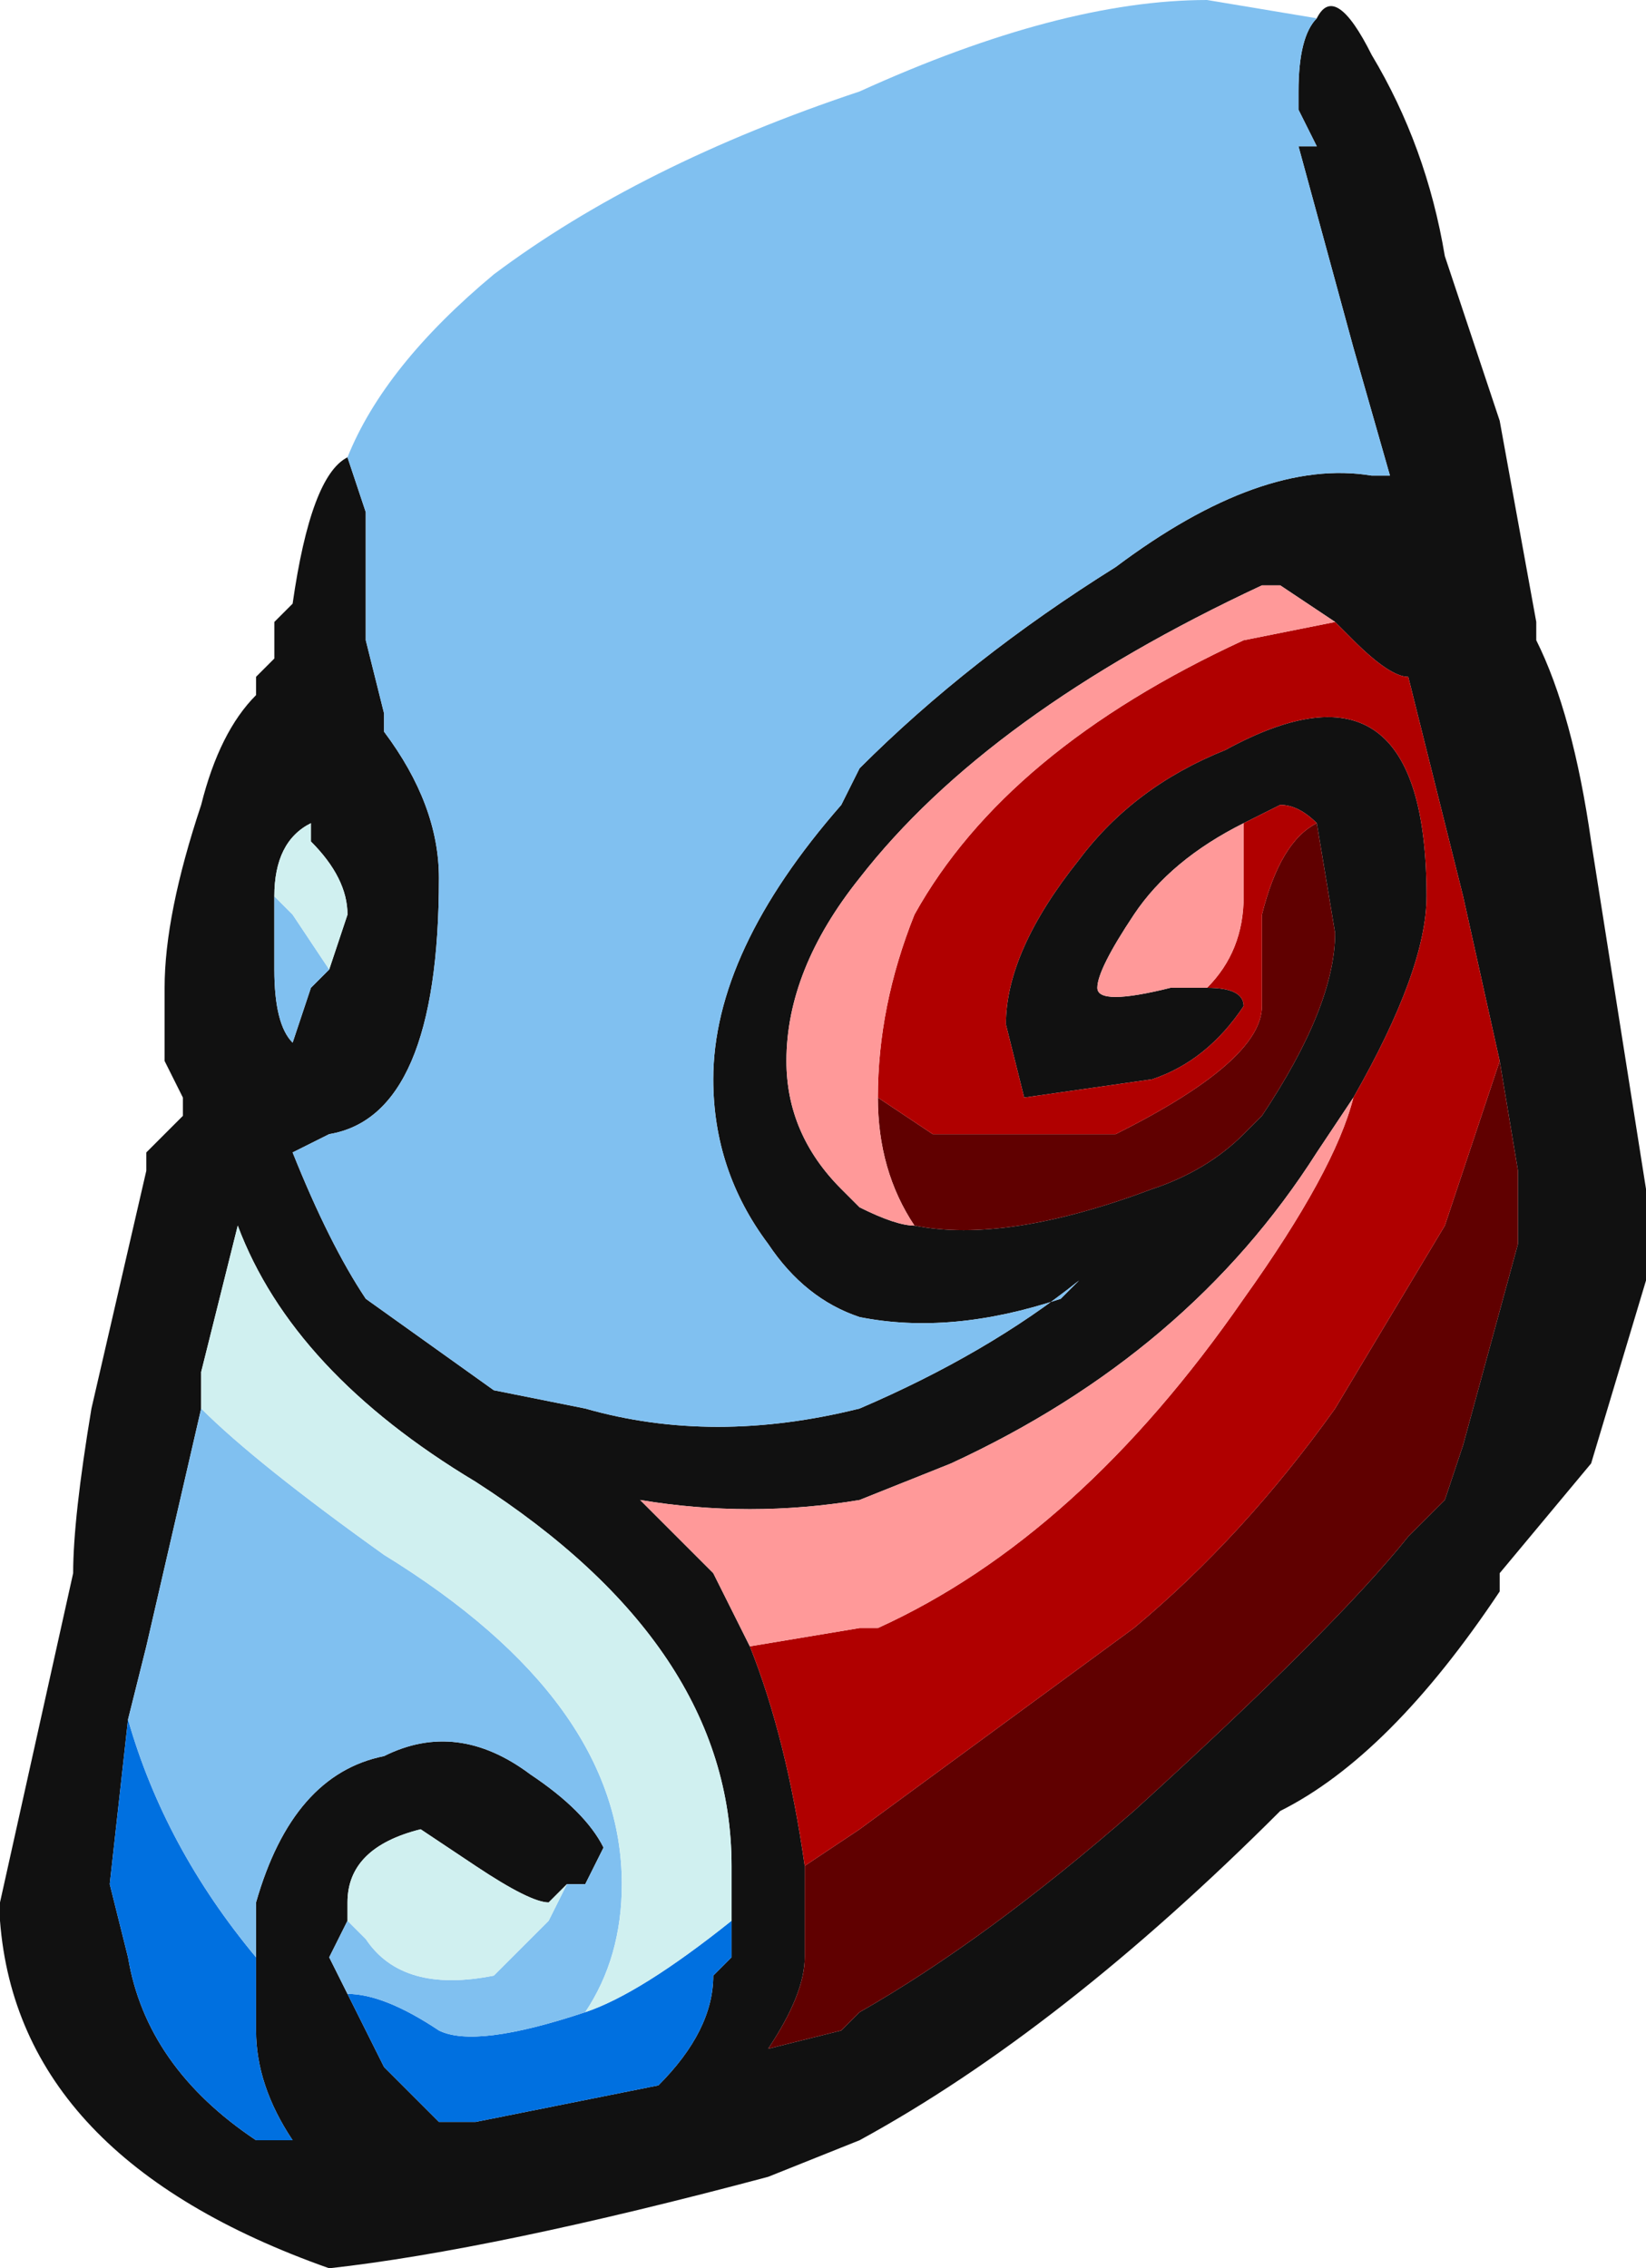 <?xml version="1.0" encoding="UTF-8" standalone="no"?>
<svg xmlns:ffdec="https://www.free-decompiler.com/flash" xmlns:xlink="http://www.w3.org/1999/xlink" ffdec:objectType="frame" height="43.4px" width="31.5px" xmlns="http://www.w3.org/2000/svg">
  <g transform="matrix(1.0, 0.0, 0.0, 1.0, 15.75, 24.15)">
    <use ffdec:characterId="2392" height="6.2" transform="matrix(7.0, 0.0, 0.0, 7.0, -15.75, -24.15)" width="4.5" xlink:href="#shape0"/>
  </g>
  <defs>
    <g id="shape0" transform="matrix(1.0, 0.0, 0.0, 1.0, 2.25, 3.45)">
      <path d="M1.35 -3.4 Q1.4 -3.5 1.5 -3.3 1.65 -3.05 1.7 -2.75 L1.85 -2.3 1.95 -1.75 1.95 -1.7 Q2.05 -1.5 2.1 -1.15 L2.25 -0.2 2.25 0.05 2.1 0.55 1.85 0.85 1.85 0.9 Q1.55 1.35 1.25 1.5 0.65 2.1 0.1 2.4 L-0.15 2.5 Q-0.9 2.7 -1.35 2.75 -2.2 2.45 -2.25 1.8 L-2.25 1.75 -2.05 0.85 Q-2.05 0.7 -2.0 0.4 L-1.85 -0.25 -1.85 -0.3 -1.75 -0.4 -1.75 -0.45 -1.8 -0.55 -1.8 -0.75 Q-1.8 -0.95 -1.7 -1.25 -1.65 -1.45 -1.55 -1.55 L-1.55 -1.6 -1.5 -1.65 -1.5 -1.75 -1.45 -1.8 Q-1.4 -2.15 -1.3 -2.2 L-1.25 -2.05 -1.25 -1.7 -1.2 -1.5 -1.2 -1.45 Q-1.05 -1.25 -1.05 -1.05 -1.05 -0.4 -1.35 -0.35 L-1.45 -0.3 Q-1.35 -0.05 -1.25 0.1 L-0.9 0.35 -0.65 0.4 Q-0.3 0.5 0.1 0.4 0.45 0.25 0.7 0.05 L0.65 0.1 Q0.35 0.2 0.1 0.15 -0.05 0.1 -0.15 -0.05 -0.3 -0.25 -0.3 -0.5 -0.3 -0.85 0.05 -1.25 L0.1 -1.35 Q0.4 -1.65 0.8 -1.9 1.2 -2.2 1.5 -2.15 L1.55 -2.15 1.45 -2.5 1.3 -3.05 1.35 -3.05 1.3 -3.15 1.3 -3.2 Q1.3 -3.35 1.35 -3.4 M1.4 -1.75 L1.25 -1.85 1.2 -1.85 Q0.45 -1.5 0.1 -1.05 -0.1 -0.8 -0.1 -0.55 -0.1 -0.35 0.05 -0.2 L0.1 -0.15 Q0.2 -0.1 0.25 -0.1 0.5 -0.05 0.9 -0.2 1.05 -0.25 1.15 -0.35 L1.2 -0.4 Q1.4 -0.7 1.4 -0.9 L1.35 -1.2 Q1.3 -1.25 1.25 -1.25 L1.15 -1.2 Q0.95 -1.1 0.85 -0.95 0.75 -0.8 0.75 -0.75 0.75 -0.7 0.95 -0.75 L1.05 -0.75 Q1.15 -0.75 1.15 -0.7 1.05 -0.55 0.9 -0.5 L0.55 -0.45 0.5 -0.65 Q0.5 -0.85 0.7 -1.1 0.85 -1.3 1.1 -1.4 1.65 -1.7 1.65 -1.0 1.65 -0.8 1.45 -0.45 L1.35 -0.3 Q1.0 0.25 0.35 0.55 L0.1 0.65 Q-0.2 0.7 -0.5 0.65 L-0.3 0.85 -0.2 1.05 Q-0.1 1.3 -0.05 1.65 L-0.05 1.9 Q-0.05 2.0 -0.15 2.15 L0.05 2.1 0.1 2.05 Q0.45 1.85 0.85 1.5 1.4 1.0 1.6 0.75 L1.7 0.65 1.75 0.5 1.9 -0.05 1.9 -0.25 1.85 -0.55 1.75 -1.0 1.6 -1.6 Q1.55 -1.6 1.45 -1.7 L1.4 -1.75 M-1.35 -0.8 L-1.3 -0.95 Q-1.3 -1.05 -1.4 -1.15 L-1.4 -1.2 Q-1.5 -1.15 -1.5 -1.0 L-1.5 -0.8 Q-1.5 -0.65 -1.45 -0.6 L-1.4 -0.75 -1.35 -0.8 M-1.55 1.9 L-1.55 1.75 Q-1.45 1.4 -1.2 1.35 -1.0 1.25 -0.8 1.4 -0.65 1.5 -0.6 1.6 L-0.65 1.7 -0.7 1.7 -0.75 1.75 Q-0.8 1.75 -0.95 1.65 L-1.1 1.55 Q-1.3 1.6 -1.3 1.75 L-1.3 1.8 -1.35 1.9 -1.3 2.0 -1.2 2.2 -1.05 2.35 -0.95 2.35 -0.45 2.25 Q-0.3 2.1 -0.3 1.95 L-0.25 1.9 -0.25 1.8 -0.25 1.65 Q-0.25 1.05 -0.95 0.6 -1.45 0.3 -1.6 -0.1 L-1.7 0.3 -1.7 0.4 -1.85 1.05 -1.9 1.25 -1.95 1.7 -1.9 1.9 Q-1.85 2.2 -1.55 2.4 L-1.45 2.4 Q-1.55 2.25 -1.55 2.1 L-1.55 1.9" fill="#111111" fill-rule="evenodd" stroke="none"/>
      <path d="M-1.55 1.9 L-1.55 2.1 Q-1.55 2.25 -1.45 2.4 L-1.55 2.4 Q-1.85 2.2 -1.9 1.9 L-1.95 1.7 -1.9 1.25 Q-1.8 1.6 -1.55 1.9 M-0.25 1.8 L-0.25 1.9 -0.3 1.95 Q-0.3 2.1 -0.45 2.25 L-0.95 2.35 -1.05 2.35 -1.2 2.2 -1.3 2.0 Q-1.2 2.0 -1.05 2.1 -0.95 2.15 -0.65 2.05 -0.5 2.0 -0.25 1.8" fill="#0070e0" fill-rule="evenodd" stroke="none"/>
      <path d="M1.35 -3.4 Q1.3 -3.35 1.3 -3.2 L1.3 -3.15 1.35 -3.05 1.3 -3.05 1.45 -2.5 1.55 -2.15 1.5 -2.15 Q1.2 -2.2 0.8 -1.9 0.4 -1.65 0.1 -1.35 L0.05 -1.25 Q-0.3 -0.85 -0.3 -0.5 -0.3 -0.25 -0.15 -0.05 -0.05 0.1 0.1 0.15 0.35 0.2 0.65 0.1 L0.7 0.05 Q0.45 0.25 0.1 0.4 -0.3 0.5 -0.65 0.4 L-0.9 0.35 -1.25 0.1 Q-1.35 -0.05 -1.45 -0.3 L-1.35 -0.35 Q-1.05 -0.4 -1.05 -1.05 -1.05 -1.25 -1.2 -1.45 L-1.2 -1.5 -1.25 -1.7 -1.25 -2.05 -1.3 -2.2 Q-1.2 -2.45 -0.9 -2.7 -0.5 -3.0 0.1 -3.2 0.65 -3.45 1.05 -3.45 L1.35 -3.4 M0.05 2.1 L-0.15 2.15 0.05 2.1 M-1.35 -0.8 L-1.4 -0.75 -1.45 -0.6 Q-1.5 -0.65 -1.5 -0.8 L-1.5 -1.0 -1.45 -0.95 -1.35 -0.8 M-0.7 1.7 L-0.65 1.7 -0.6 1.6 Q-0.65 1.5 -0.8 1.4 -1.0 1.25 -1.2 1.35 -1.45 1.4 -1.55 1.75 L-1.55 1.9 Q-1.8 1.6 -1.9 1.25 L-1.85 1.05 -1.7 0.4 Q-1.55 0.55 -1.2 0.8 -0.55 1.2 -0.55 1.7 -0.55 1.9 -0.65 2.05 -0.95 2.15 -1.05 2.1 -1.2 2.0 -1.3 2.0 L-1.35 1.9 -1.3 1.8 -1.25 1.85 Q-1.15 2.0 -0.9 1.95 L-0.75 1.8 -0.7 1.7" fill="#80c0f0" fill-rule="evenodd" stroke="none"/>
      <path d="M-1.5 -1.0 Q-1.5 -1.15 -1.4 -1.2 L-1.4 -1.15 Q-1.3 -1.05 -1.3 -0.95 L-1.35 -0.8 -1.45 -0.95 -1.5 -1.0 M-1.7 0.4 L-1.7 0.3 -1.6 -0.1 Q-1.45 0.3 -0.95 0.6 -0.25 1.05 -0.25 1.65 L-0.25 1.8 Q-0.5 2.0 -0.65 2.05 -0.55 1.9 -0.55 1.7 -0.55 1.2 -1.2 0.8 -1.55 0.55 -1.7 0.4 M-1.3 1.8 L-1.3 1.75 Q-1.3 1.6 -1.1 1.55 L-0.95 1.65 Q-0.8 1.75 -0.75 1.75 L-0.7 1.7 -0.75 1.8 -0.9 1.95 Q-1.15 2.0 -1.25 1.85 L-1.3 1.8" fill="#d0f0f0" fill-rule="evenodd" stroke="none"/>
      <path d="M0.25 -0.1 Q0.15 -0.25 0.15 -0.45 L0.3 -0.35 0.8 -0.35 Q1.2 -0.55 1.2 -0.7 L1.2 -0.95 Q1.25 -1.15 1.35 -1.2 L1.4 -0.9 Q1.4 -0.7 1.2 -0.4 L1.15 -0.35 Q1.05 -0.25 0.9 -0.2 0.5 -0.05 0.25 -0.1 M1.85 -0.55 L1.9 -0.25 1.9 -0.05 1.75 0.5 1.7 0.65 1.6 0.75 Q1.4 1.0 0.85 1.5 0.45 1.85 0.1 2.05 L0.05 2.1 -0.15 2.15 Q-0.05 2.0 -0.05 1.9 L-0.05 1.65 0.1 1.55 0.85 1.0 Q1.15 0.75 1.4 0.4 L1.7 -0.1 1.85 -0.55" fill="#600000" fill-rule="evenodd" stroke="none"/>
      <path d="M0.15 -0.45 Q0.15 -0.7 0.25 -0.95 0.5 -1.4 1.15 -1.7 L1.4 -1.75 1.45 -1.7 Q1.55 -1.6 1.6 -1.6 L1.75 -1.0 1.85 -0.55 1.7 -0.1 1.4 0.4 Q1.15 0.75 0.85 1.0 L0.1 1.55 -0.05 1.65 Q-0.1 1.3 -0.2 1.05 L0.1 1.0 0.15 1.0 Q0.7 0.75 1.15 0.1 1.4 -0.25 1.45 -0.45 1.65 -0.8 1.65 -1.0 1.65 -1.7 1.1 -1.4 0.85 -1.3 0.7 -1.1 0.5 -0.85 0.5 -0.65 L0.55 -0.45 0.9 -0.5 Q1.05 -0.55 1.15 -0.7 1.15 -0.75 1.05 -0.75 1.15 -0.85 1.15 -1.0 1.15 -1.15 1.15 -1.2 L1.25 -1.25 Q1.3 -1.25 1.35 -1.2 1.25 -1.15 1.2 -0.95 L1.2 -0.7 Q1.2 -0.55 0.8 -0.35 L0.3 -0.35 0.15 -0.45" fill="#b00000" fill-rule="evenodd" stroke="none"/>
      <path d="M0.25 -0.1 Q0.2 -0.1 0.1 -0.15 L0.05 -0.2 Q-0.1 -0.35 -0.1 -0.55 -0.1 -0.8 0.1 -1.05 0.45 -1.5 1.2 -1.85 L1.25 -1.85 1.4 -1.75 1.15 -1.7 Q0.5 -1.4 0.25 -0.95 0.15 -0.7 0.15 -0.45 0.15 -0.25 0.25 -0.1 M-0.2 1.05 L-0.3 0.85 -0.5 0.65 Q-0.2 0.7 0.1 0.65 L0.35 0.55 Q1.0 0.25 1.35 -0.3 L1.45 -0.45 Q1.4 -0.25 1.15 0.1 0.7 0.75 0.15 1.0 L0.1 1.0 -0.2 1.05 M1.05 -0.75 L0.95 -0.75 Q0.75 -0.7 0.75 -0.75 0.75 -0.8 0.85 -0.95 0.95 -1.1 1.15 -1.2 1.15 -1.15 1.15 -1.0 1.15 -0.85 1.05 -0.75" fill="#ff9999" fill-rule="evenodd" stroke="none"/>
    </g>
  </defs>
</svg>
